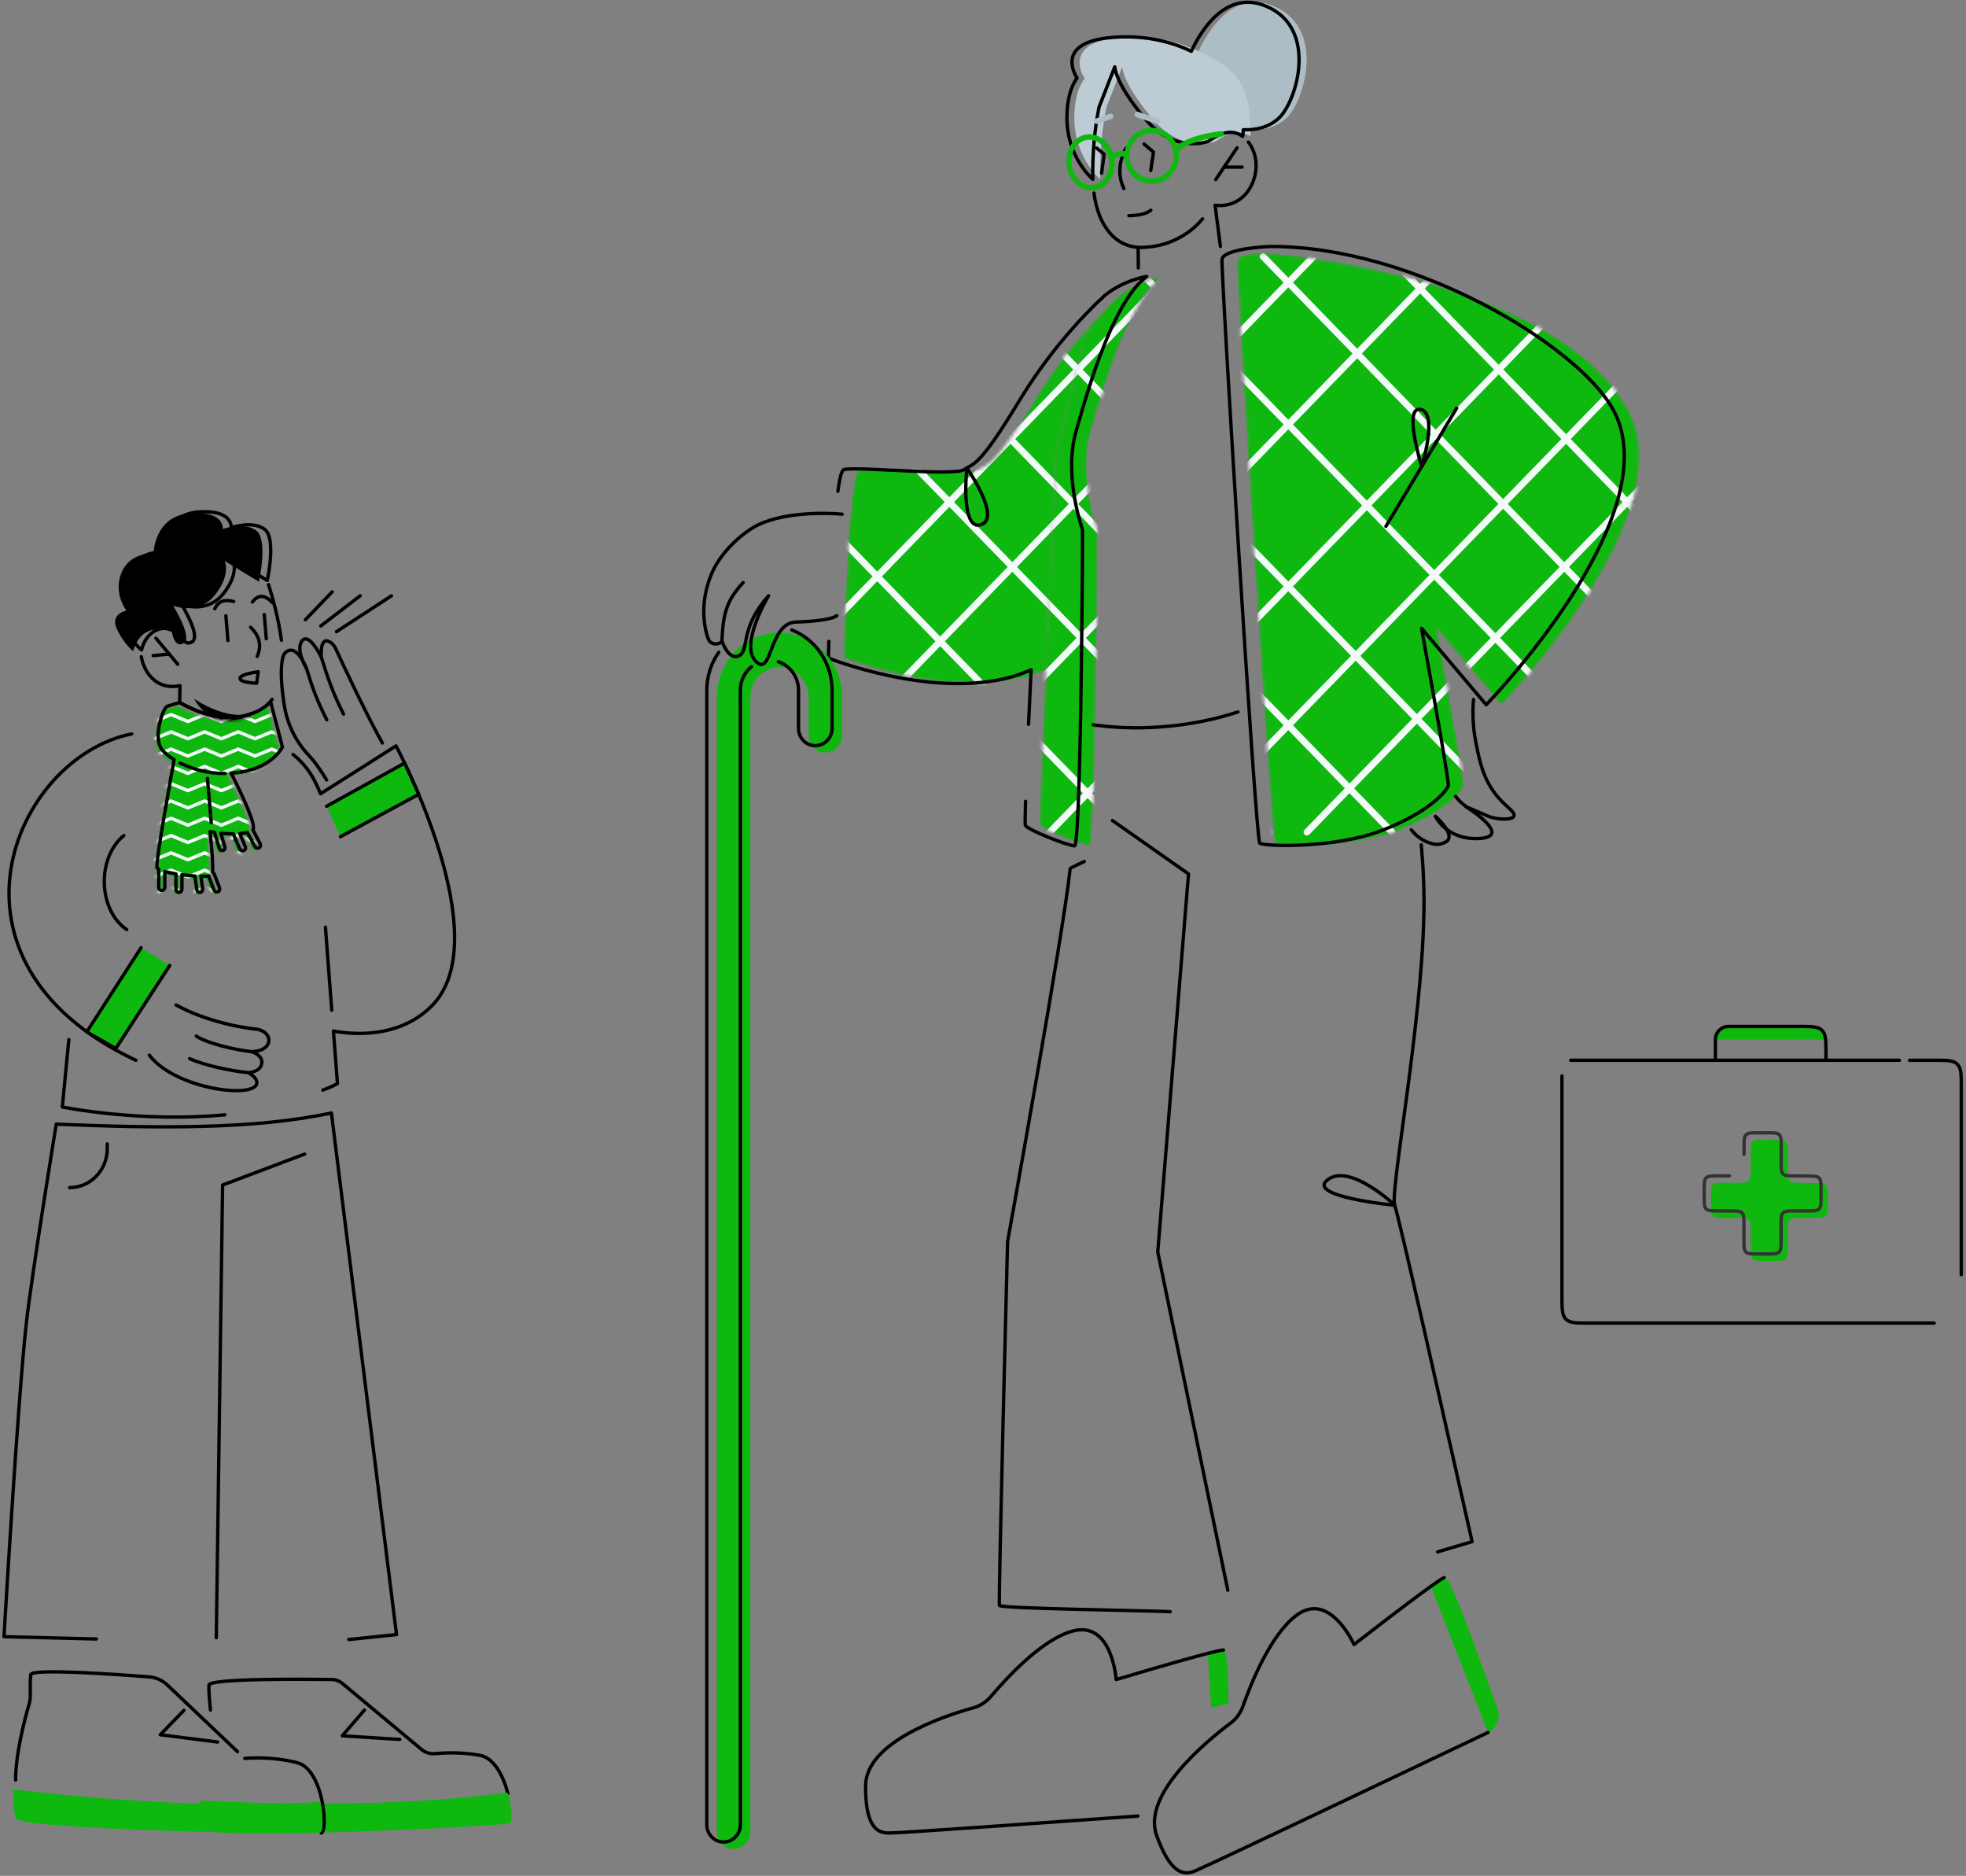 <svg width="586" height="559" viewBox="0 0 586 559" fill="none" xmlns="http://www.w3.org/2000/svg">
<rect x="0" y="0" width="586" height="559" fill="#808080" stroke="none"/>
<path d="M511.171 309.789C511.171 307.513 513.016 305.668 515.292 305.668H540.049C542.326 305.668 544.171 307.513 544.171 309.789H511.171Z" fill="#0EB80E"/>
<path d="M465.569 320.608C465.568 342.499 465.569 364.389 465.569 386.28C465.569 390.051 465.569 391.937 466.741 393.109C467.912 394.28 469.798 394.28 473.569 394.28H576.5M511.308 315.954H544.262M511.308 315.954V309.789V309.789C511.308 307.627 513.061 305.874 515.223 305.874H536.262C540.034 305.874 541.919 305.874 543.091 307.046C544.262 308.217 544.262 310.103 544.262 313.874V315.954M511.308 315.954H468.171M544.262 315.954H566.171M584.59 379.855C584.59 361.221 584.59 342.588 584.59 323.954C584.59 320.183 584.59 318.298 583.419 317.126C582.247 315.954 580.362 315.954 576.59 315.954H569.171" stroke="black" stroke-linecap="round" stroke-linejoin="round"/>
<path d="M544.785 356.505C544.785 354.628 544.785 353.689 544.203 353.104C543.621 352.519 542.682 352.514 540.805 352.505L536.881 352.484C534.996 352.475 534.054 352.47 533.471 351.882C532.888 351.293 532.893 350.351 532.901 348.466L532.923 343.655C532.932 341.762 532.937 340.815 532.35 340.226C531.764 339.637 530.817 339.637 528.924 339.637H525.85C523.973 339.637 523.034 339.637 522.449 340.219C521.864 340.802 521.859 341.741 521.851 343.618L521.828 348.482C521.819 350.36 521.815 351.299 521.23 351.881C520.645 352.464 519.706 352.464 517.828 352.464H513.967C512.081 352.464 511.138 352.464 510.553 353.05C509.967 353.636 509.967 354.578 509.967 356.464V358.909C509.967 360.795 509.967 361.737 510.553 362.323C511.138 362.909 512.081 362.909 513.967 362.909H517.81C519.695 362.909 520.638 362.909 521.224 363.495C521.81 364.081 521.81 365.023 521.81 366.909V371.736C521.81 373.622 521.81 374.565 522.395 375.15C522.981 375.736 523.924 375.736 525.81 375.736H528.883C530.768 375.736 531.711 375.736 532.297 375.15C532.883 374.565 532.883 373.622 532.883 371.736V366.909C532.883 365.023 532.883 364.081 533.469 363.495C534.054 362.909 534.997 362.909 536.883 362.909H540.785C542.671 362.909 543.613 362.909 544.199 362.323C544.785 361.737 544.785 360.795 544.785 358.909V356.505Z" fill="#0EB80E"/>
<path d="M519.839 343.99L519.851 341.558C519.859 339.68 519.864 338.741 520.449 338.159C521.034 337.576 521.973 337.576 523.85 337.576H526.924C528.817 337.576 529.764 337.576 530.35 338.165C530.937 338.754 530.932 339.701 530.923 341.595L530.901 346.405C530.893 348.29 530.888 349.233 531.471 349.821C532.054 350.409 532.996 350.414 534.881 350.424L538.805 350.444C540.682 350.454 541.621 350.458 542.203 351.044C542.785 351.629 542.785 352.567 542.785 354.444V356.848C542.785 358.734 542.785 359.677 542.199 360.263C541.613 360.848 540.671 360.848 538.785 360.848H534.883C532.997 360.848 532.054 360.848 531.469 361.434C530.883 362.02 530.883 362.963 530.883 364.848V369.676C530.883 371.561 530.883 372.504 530.297 373.09C529.711 373.676 528.768 373.676 526.883 373.676H523.81C521.924 373.676 520.981 373.676 520.395 373.09C519.81 372.504 519.81 371.561 519.81 369.676V364.848C519.81 362.963 519.81 362.02 519.224 361.434C518.638 360.848 517.695 360.848 515.81 360.848H511.967C510.081 360.848 509.138 360.848 508.553 360.263C507.967 359.677 507.967 358.734 507.967 356.848V354.403C507.967 352.518 507.967 351.575 508.553 350.989C509.138 350.403 510.081 350.403 511.967 350.403H515.5" stroke="#333333" stroke-linecap="round" stroke-linejoin="round"/>
<path d="M62.739 509.584C62.739 509.584 62.137 504.467 62.288 502.141C62.419 500.116 91.419 500.383 98.91 500.486C100.049 500.502 101.137 500.911 102.011 501.64L125.684 521.372C126.802 522.304 128.269 522.702 129.719 522.57C132.537 522.313 137.629 522.096 143.02 523.073C147.309 523.848 150.017 529.275 151.372 534.392" stroke="black" stroke-miterlimit="10" stroke-linecap="round" stroke-linejoin="round"/>
<path d="M151.899 543.307C149.867 544.237 63.341 548.424 61.235 545.168C60.633 544.16 60.106 540.826 59.73 536.562C76.207 537.415 116.762 538.888 151.297 534.159C152.651 538.656 152.802 542.92 151.899 543.307Z" fill="#0EB80E"/>
<path d="M103.971 488.576L118.191 487.103L98.779 331.664C75.606 336.626 46.638 336.238 16.768 334.998C16.768 334.998 9.47 379.652 7.814 394.615C5.256 417.795 1.193 487.723 1.193 487.723L28.731 488.421" stroke="black" stroke-miterlimit="10" stroke-linecap="round" stroke-linejoin="round"/>
<path d="M87.343 224.833C88.923 226.073 90.353 227.546 91.632 229.252C93.136 231.267 94.415 233.748 95.544 236.539L118.041 222.274C118.041 222.274 148.964 279.876 128.499 299.955C118.793 309.491 105.175 308.328 99.381 307.242L100.585 322.902C100.585 322.902 99.231 323.755 96.221 324.841" stroke="black" stroke-miterlimit="10" stroke-linecap="round" stroke-linejoin="round"/>
<path d="M40.5 315.969C-22 286.603 4.118 225.672 39.264 218.708" stroke="black" stroke-miterlimit="10" stroke-linecap="round" stroke-linejoin="round"/>
<path d="M67.028 332.208C41.748 334.612 18.574 329.882 18.574 329.882C19.243 323.162 20.518 309.787 20.518 309.787" stroke="black" stroke-miterlimit="10" stroke-linecap="round" stroke-linejoin="round"/>
<path d="M52.5 299.483C58 302.575 67 305.666 76.5 306.696C78.562 306.92 80.708 308.631 80 310.818C79.166 313.393 75 313.393 75 313.393M75 313.393C75 313.393 78.5 314.424 78 317C77.5 319.576 74 319.643 74 319.643M75 313.393C70 312.878 61.5 310.818 58.5 308.757M74 319.643C74 319.643 76.135 320.774 76.5 322.152C78 327.819 52.5 324.976 44.5 314.424M74 319.643C68.873 319.155 61 317.515 56.5 315.454" stroke="black" stroke-miterlimit="10" stroke-linecap="round" stroke-linejoin="round"/>
<path d="M36.907 248.995C28.775 255.647 29.255 271.242 37.77 277.005" stroke="black" stroke-miterlimit="10" stroke-linecap="round" stroke-linejoin="round"/>
<path d="M80.044 174.21C81.248 178.086 83.054 184.443 83.881 190.8" stroke="black" stroke-miterlimit="10" stroke-linecap="round" stroke-linejoin="round"/>
<path d="M81.098 208.4C79.292 210.958 77.035 212.276 74.552 212.741V212.819C74.402 212.896 74.251 212.896 74.026 212.974C69.887 214.292 63.191 214.757 53.56 209.408L53.636 204.291C53.636 204.291 47.616 206.152 43.854 200.26C42.876 198.709 42.349 197.159 42.124 195.686" stroke="black" stroke-miterlimit="10" stroke-linecap="round" stroke-linejoin="round"/>
<path d="M57.849 208.243C61.912 215.608 71.317 217.779 75.229 218.244L74.552 212.662C74.477 212.662 68.307 214.988 57.849 208.243Z" fill="black"/>
<path d="M53.71 187.932C53.71 187.932 54.463 192.971 57.247 191.265C60.031 189.56 54.087 180.102 54.087 180.102C54.087 180.102 61.46 183.125 66.501 177.001C71.467 170.876 69.436 166.767 69.436 166.767L79.668 172.969C79.668 172.969 82.452 160.255 78.841 157.697C75.229 155.061 68.909 157.232 68.909 157.232C68.909 157.232 69.511 151.727 58.977 152.58C48.444 153.433 48.218 164.596 48.218 164.596C48.218 164.596 41.371 163.976 38.738 170.178C36.104 176.458 40.167 181.575 40.167 181.575C40.167 181.575 35.201 182.505 37.308 187.001C39.34 191.498 42.199 193.668 42.199 193.668C42.199 193.668 43.929 184.52 53.71 187.932Z" stroke="black" stroke-miterlimit="10" stroke-linecap="round" stroke-linejoin="round"/>
<path d="M51.227 188.318C51.227 188.318 51.98 193.357 54.764 191.652C57.548 189.946 51.604 180.488 51.604 180.488C51.604 180.488 58.977 183.512 64.018 177.387C68.984 171.263 66.953 167.154 66.953 167.154L77.185 173.356C77.185 173.356 79.969 160.642 76.358 158.083C72.746 155.448 66.426 157.618 66.426 157.618C66.426 157.618 67.028 152.114 56.494 152.967C45.961 153.819 45.735 164.983 45.735 164.983C45.735 164.983 38.888 164.363 36.255 170.565C33.621 176.845 37.684 181.961 37.684 181.961C37.684 181.961 32.718 182.892 34.825 187.388C36.857 191.884 39.716 194.055 39.716 194.055C39.716 194.055 41.446 184.83 51.227 188.318Z" fill="black"/>
<path d="M4.654 530.438C4.654 522.382 7.491 511.897 8.629 508.015C8.929 506.994 9.067 505.941 9.041 504.877C8.999 503.176 8.975 500.533 9.169 499.041C9.417 497.124 35.364 498.998 44.487 499.717C46.524 499.877 48.423 500.738 49.905 502.145L70.79 521.988" stroke="black" stroke-miterlimit="10" stroke-linecap="round" stroke-linejoin="round"/>
<path d="M72.972 524.004C72.972 524.004 80.496 523.229 88.471 525.244C92.685 526.252 95.092 531.912 96.071 537.106C96.973 541.757 96.748 545.944 95.77 546.254" stroke="black" stroke-miterlimit="10" stroke-linecap="round" stroke-linejoin="round"/>
<path d="M95.394 546.1C93.287 546.875 6.686 545.324 4.805 541.913C4.203 540.905 3.977 537.494 3.827 533.23C20.229 535.169 60.633 539.355 95.394 536.952C96.447 541.448 96.372 545.712 95.394 546.1Z" fill="#0EB80E"/>
<path d="M97.35 232.431C96.146 230.415 94.19 227.392 92.158 225.221C88.397 221.267 85.838 216.306 84.86 210.879C84.635 209.716 84.484 208.553 84.334 207.39C83.506 200.956 83.732 195.606 85.086 194.443C85.688 193.901 86.29 193.746 86.816 193.746C89.45 193.978 91.406 199.328 91.406 199.328M91.406 199.328C91.406 199.328 87.945 193.591 90.052 190.955C92.159 188.319 95.77 195.839 95.77 195.839M91.406 199.328C93.261 205.417 94.508 208.773 97.407 214.499M95.77 195.839C95.77 195.839 95.168 189.404 98.403 191.342C99.156 191.808 99.682 192.505 100.059 193.281C101.864 197.312 109.539 213.592 113.978 221.422M95.77 195.839C97.895 202.665 99.232 206.436 102.384 212.79" stroke="black" stroke-miterlimit="10" stroke-linecap="round" stroke-linejoin="round"/>
<mask id="mask0_283_688" style="mask-type:alpha" maskUnits="userSpaceOnUse" x="46" y="209" width="38" height="58">
<path d="M52.657 210.182C52.657 210.182 49.948 210.957 48.895 211.345C47.766 211.732 44.38 220.88 47.616 224.524C50.851 228.168 58.601 231.346 65.824 231.346C79.668 231.346 83.355 223.439 83.355 223.439L79.819 209.949C79.743 209.949 70.865 220.415 52.657 210.182Z" fill="#0EB80E"/>
<path d="M51.529 224.446C51.529 224.446 45.359 257.317 46.187 259.332C46.939 261.348 60.558 262.511 62.288 261.736C64.094 260.96 58.827 226.229 58.827 226.229L51.529 224.446Z" fill="#0EB80E"/>
<path d="M55.743 226.229C55.743 226.229 56.42 247.006 59.129 248.168C61.837 249.331 72.822 250.184 74.478 248.168C76.133 246.153 65.298 225.996 65.298 225.996L55.743 226.229Z" fill="#0EB80E"/>
<path d="M47.616 266.233C47.165 266.233 46.713 265.845 46.713 265.303V257.318C46.713 256.852 47.09 256.387 47.616 256.387C48.068 256.387 48.519 256.775 48.519 257.318V265.303C48.519 265.845 48.143 266.233 47.616 266.233Z" fill="#0EB80E"/>
<path d="M52.658 266.775C52.206 266.775 51.755 266.388 51.755 265.845V258.868C51.755 258.403 52.131 257.938 52.658 257.938C53.109 257.938 53.561 258.325 53.561 258.868V265.845C53.561 266.388 53.109 266.775 52.658 266.775Z" fill="#0EB80E"/>
<path d="M58.828 266.775C58.376 266.775 58 266.465 58 266L57.022 259.023C56.947 258.557 57.248 258.092 57.774 258.015C58.226 257.937 58.677 258.247 58.752 258.79L59.73 265.767C59.806 266.232 59.505 266.698 58.978 266.775C58.903 266.775 58.903 266.775 58.828 266.775Z" fill="#0EB80E"/>
<path d="M63.868 266.774C63.492 266.774 63.191 266.542 63.041 266.232L61.461 262.123C61.31 261.658 61.536 261.115 61.987 260.96C62.439 260.805 62.966 261.038 63.116 261.503L64.696 265.612C64.847 266.077 64.621 266.619 64.169 266.774C64.094 266.774 64.019 266.774 63.868 266.774Z" fill="#0EB80E"/>
<path d="M65.448 254.449C65.072 254.449 64.696 254.216 64.621 253.828L62.815 247.781C62.664 247.316 62.965 246.774 63.417 246.696C63.868 246.541 64.395 246.851 64.545 247.316L66.351 253.363C66.501 253.828 66.201 254.371 65.749 254.449C65.599 254.371 65.523 254.449 65.448 254.449Z" fill="#0EB80E"/>
<path d="M71.468 254.449C71.167 254.449 70.79 254.216 70.64 253.906L68.082 247.859C67.856 247.394 68.082 246.851 68.533 246.696C68.985 246.463 69.511 246.696 69.662 247.161L72.22 253.208C72.446 253.673 72.22 254.216 71.769 254.371C71.693 254.371 71.618 254.449 71.468 254.449Z" fill="#0EB80E"/>
<path d="M75.907 253.595C75.606 253.595 75.305 253.44 75.155 253.13L72.371 247.936C72.145 247.471 72.296 246.928 72.747 246.696C73.198 246.463 73.725 246.618 73.951 247.083L76.735 252.278C76.96 252.743 76.81 253.285 76.358 253.518C76.208 253.595 76.058 253.595 75.907 253.595Z" fill="#0EB80E"/>
</mask>
<g mask="url(#mask0_283_688)">
<path d="M52.657 210.182C52.657 210.182 49.948 210.957 48.895 211.345C47.766 211.732 44.38 220.88 47.616 224.524C50.851 228.168 58.601 231.346 65.824 231.346C79.668 231.346 83.355 223.439 83.355 223.439L79.819 209.949C79.743 209.949 70.865 220.415 52.657 210.182Z" fill="#0EB80E"/>
<path d="M51.529 224.446C51.529 224.446 45.359 257.317 46.187 259.332C46.939 261.348 60.558 262.511 62.288 261.736C64.094 260.96 58.827 226.229 58.827 226.229L51.529 224.446Z" fill="#0EB80E"/>
<path d="M55.743 226.229C55.743 226.229 56.42 247.006 59.129 248.168C61.837 249.331 72.822 250.184 74.478 248.168C76.133 246.153 65.298 225.996 65.298 225.996L55.743 226.229Z" fill="#0EB80E"/>
<path d="M47.616 266.233C47.165 266.233 46.713 265.845 46.713 265.303V257.318C46.713 256.852 47.09 256.387 47.616 256.387C48.068 256.387 48.519 256.775 48.519 257.318V265.303C48.519 265.845 48.143 266.233 47.616 266.233Z" fill="#0EB80E"/>
<path d="M52.658 266.775C52.206 266.775 51.755 266.388 51.755 265.845V258.868C51.755 258.403 52.131 257.938 52.658 257.938C53.109 257.938 53.561 258.325 53.561 258.868V265.845C53.561 266.388 53.109 266.775 52.658 266.775Z" fill="#0EB80E"/>
<path d="M58.828 266.775C58.376 266.775 58 266.465 58 266L57.022 259.023C56.947 258.557 57.248 258.092 57.774 258.015C58.226 257.937 58.677 258.247 58.752 258.79L59.73 265.767C59.806 266.232 59.505 266.698 58.978 266.775C58.903 266.775 58.903 266.775 58.828 266.775Z" fill="#0EB80E"/>
<path d="M63.868 266.774C63.492 266.774 63.191 266.542 63.041 266.232L61.461 262.123C61.31 261.658 61.536 261.115 61.987 260.96C62.439 260.805 62.966 261.038 63.116 261.503L64.696 265.612C64.847 266.077 64.621 266.619 64.169 266.774C64.094 266.774 64.019 266.774 63.868 266.774Z" fill="#0EB80E"/>
<path d="M65.448 254.449C65.072 254.449 64.696 254.216 64.621 253.828L62.815 247.781C62.664 247.316 62.965 246.774 63.417 246.696C63.868 246.541 64.395 246.851 64.545 247.316L66.351 253.363C66.501 253.828 66.201 254.371 65.749 254.449C65.599 254.371 65.523 254.449 65.448 254.449Z" fill="#0EB80E"/>
<path d="M71.468 254.449C71.167 254.449 70.79 254.216 70.64 253.906L68.082 247.859C67.856 247.394 68.082 246.851 68.533 246.696C68.985 246.463 69.511 246.696 69.662 247.161L72.22 253.208C72.446 253.673 72.22 254.216 71.769 254.371C71.693 254.371 71.618 254.449 71.468 254.449Z" fill="#0EB80E"/>
<path d="M75.907 253.595C75.606 253.595 75.305 253.44 75.155 253.13L72.371 247.936C72.145 247.471 72.296 246.928 72.747 246.696C73.198 246.463 73.725 246.618 73.951 247.083L76.735 252.278C76.96 252.743 76.81 253.285 76.358 253.518C76.208 253.595 76.058 253.595 75.907 253.595Z" fill="#0EB80E"/>
<path d="M46 214.992L51 212.932L56 214.992L61 212.932L66 214.992L71 212.932L76 214.992L81 212.932L86 214.992" stroke="#F4FAFA" stroke-linecap="round" stroke-linejoin="round"/>
<path d="M46 220.144L51 218.083L56 220.144L61 218.083L66 220.144L71 218.083L76 220.144L81 218.083L86 220.144" stroke="#F4FAFA" stroke-linecap="round" stroke-linejoin="round"/>
<path d="M46 225.296L51 223.235L56 225.296L61 223.235L66 225.296L71 223.235L76 225.296L81 223.235L86 225.296" stroke="#F4FAFA" stroke-linecap="round" stroke-linejoin="round"/>
<path d="M46 230.448L51 228.388L56 230.448L61 228.388L66 230.448L71 228.388L76 230.448L81 228.388L86 230.448" stroke="#F4FAFA" stroke-linecap="round" stroke-linejoin="round"/>
<path d="M46 235.6L51 233.539L56 235.6L61 233.539L66 235.6L71 233.539L76 235.6L81 233.539L86 235.6" stroke="#F4FAFA" stroke-linecap="round" stroke-linejoin="round"/>
<path d="M46 240.752L51 238.691L56 240.752L61 238.691L66 240.752L71 238.691L76 240.752L81 238.691L86 240.752" stroke="#F4FAFA" stroke-linecap="round" stroke-linejoin="round"/>
<path d="M46 245.904L51 243.843L56 245.904L61 243.843L66 245.904L71 243.843L76 245.904L81 243.843L86 245.904" stroke="#F4FAFA" stroke-linecap="round" stroke-linejoin="round"/>
<path d="M46 251.055L51 248.994L56 251.055L61 248.994L66 251.055L71 248.994L76 251.055L81 248.994L86 251.055" stroke="#F4FAFA" stroke-linecap="round" stroke-linejoin="round"/>
<path d="M46 256.207L51 254.146L56 256.207L61 254.146L66 256.207L71 254.146L76 256.207L81 254.146L86 256.207" stroke="#F4FAFA" stroke-linecap="round" stroke-linejoin="round"/>
<path d="M46 261.36L51 259.299L56 261.36L61 259.299L66 261.36L71 259.299L76 261.36L81 259.299L86 261.36" stroke="#F4FAFA" stroke-linecap="round" stroke-linejoin="round"/>
<path d="M46 266.511L51 264.45L56 266.511L61 264.45L66 266.511L71 264.45L76 266.511L81 264.45L86 266.511" stroke="#F4FAFA" stroke-linecap="round" stroke-linejoin="round"/>
</g>
<path d="M51.905 226.384C50.55 225.531 49.346 224.601 48.519 223.67C45.284 220.027 48.669 210.879 49.798 210.491C50.927 210.104 53.56 209.328 53.56 209.328C71.768 219.562 80.646 209.096 80.646 209.096L84.183 222.585C84.183 222.585 80.947 229.64 68.909 230.415C71.994 236.54 76.508 245.998 75.379 247.316L77.561 251.425C77.787 251.89 77.637 252.432 77.185 252.665C77.035 252.743 76.884 252.743 76.734 252.743C76.433 252.743 76.132 252.587 75.981 252.277L73.724 248.091C73.047 248.246 72.295 248.324 71.467 248.401L73.122 252.277C73.348 252.743 73.122 253.285 72.671 253.44C72.52 253.518 72.445 253.518 72.295 253.518C71.994 253.518 71.618 253.285 71.467 252.975L69.511 248.479C68.307 248.479 67.028 248.401 65.824 248.324L67.028 252.355C67.178 252.82 66.877 253.363 66.426 253.44C66.351 253.44 66.275 253.44 66.2 253.44C65.824 253.44 65.448 253.208 65.373 252.82L63.943 248.013C63.492 247.936 63.04 247.858 62.589 247.858C63.191 253.285 63.567 258.092 63.341 259.952C63.567 260.03 63.793 260.185 63.868 260.495L65.448 264.604C65.598 265.069 65.373 265.612 64.921 265.767C64.846 265.844 64.695 265.844 64.62 265.844C64.244 265.844 63.943 265.612 63.793 265.302L62.212 261.193C62.212 261.115 62.212 261.115 62.212 261.038C61.611 261.115 60.858 261.115 59.88 261.115L60.407 264.914C60.482 265.379 60.181 265.844 59.654 265.922C59.579 265.922 59.579 265.922 59.504 265.922C59.053 265.922 58.676 265.612 58.676 265.147L58.074 261.038C56.87 260.96 55.516 260.805 54.237 260.65V264.992C54.237 265.457 53.861 265.922 53.334 265.922C52.883 265.922 52.431 265.534 52.431 264.992V260.418C51.227 260.185 50.099 259.952 49.121 259.72V264.449C49.121 264.914 48.745 265.379 48.218 265.379C47.767 265.379 47.315 264.992 47.315 264.449V259.022C47.014 258.867 46.864 258.634 46.788 258.479C46.412 256.851 50.475 234.291 51.905 226.384Z" stroke="black" stroke-miterlimit="10" stroke-linecap="round" stroke-linejoin="round"/>
<path d="M61.836 231.967L62.965 245.146" stroke="black" stroke-miterlimit="10" stroke-linecap="round" stroke-linejoin="round"/>
<path d="M67.103 230.493C61.836 230.493 58.375 229.485 53.635 227.392" stroke="black" stroke-miterlimit="10" stroke-linecap="round" stroke-linejoin="round"/>
<path d="M54.838 509.662L47.766 516.95L64.845 519.12" stroke="black" stroke-miterlimit="10" stroke-linecap="round" stroke-linejoin="round"/>
<path d="M108.635 509.586L102.014 517.261L119.168 518.346" stroke="black" stroke-miterlimit="10" stroke-linecap="round" stroke-linejoin="round"/>
<path d="M90.804 343.912L66.351 353.138L64.47 488.032" stroke="black" stroke-miterlimit="10" stroke-linecap="round" stroke-linejoin="round"/>
<path d="M31.966 340.89V342.363C31.966 348.72 26.925 353.914 20.756 353.914" stroke="black" stroke-miterlimit="10" stroke-linecap="round" stroke-linejoin="round"/>
<path d="M76.959 200.181C76.959 200.181 71.617 200.878 71.541 202.119C71.391 203.437 76.507 203.592 76.507 203.592L76.959 200.181Z" stroke="black" stroke-miterlimit="10" stroke-linejoin="round"/>
<path d="M67.328 183.512L67.93 190.877" stroke="black" stroke-miterlimit="10" stroke-linecap="round" stroke-linejoin="round"/>
<path d="M78.765 183.125L79.367 190.335" stroke="black" stroke-miterlimit="10" stroke-linecap="round" stroke-linejoin="round"/>
<path d="M46.487 190.181L52.958 197.933" stroke="black" stroke-miterlimit="10" stroke-linecap="round" stroke-linejoin="round"/>
<path d="M45.661 195.375L50.476 194.91" stroke="black" stroke-miterlimit="10" stroke-linecap="round" stroke-linejoin="round"/>
<path d="M81.172 179.557C79.14 177.386 77.109 176.921 75.228 179.402" stroke="black" stroke-miterlimit="10" stroke-linecap="round" stroke-linejoin="round"/>
<path d="M69.662 179.249C67.103 178.551 65.072 179.016 64.019 181.42" stroke="black" stroke-miterlimit="10" stroke-linecap="round" stroke-linejoin="round"/>
<path d="M74.702 186.925C77.185 189.328 78.163 192.119 76.658 195.608" stroke="black" stroke-miterlimit="10" stroke-linecap="round" stroke-linejoin="round"/>
<path d="M99.005 176.38L91.029 184.675" stroke="black" stroke-miterlimit="10" stroke-linecap="round" stroke-linejoin="round"/>
<path d="M116.687 177.544L100.284 188.242" stroke="black" stroke-miterlimit="10" stroke-linecap="round" stroke-linejoin="round"/>
<path d="M95.618 186.537L107.356 177.544" stroke="black" stroke-miterlimit="10" stroke-linecap="round" stroke-linejoin="round"/>
<path d="M97 276.3L98.883 301.029" stroke="black" stroke-miterlimit="10" stroke-linecap="round" stroke-linejoin="round"/>
<path d="M34.521 312.456L50.591 287.704L42.061 282.4L25.859 307.508L34.521 312.456Z" fill="#0EB80E"/>
<path d="M50.591 287.704L34.521 312.456L25.859 307.508L42.061 282.4" stroke="black" stroke-miterlimit="10" stroke-linecap="round" stroke-linejoin="round"/>
<path d="M97.349 240.261L120.598 227.392L124.812 236.695L101.487 249.331" fill="#0EB80E"/>
<path d="M97.349 240.261L120.598 227.392L124.812 236.695L101.487 249.331" stroke="black" stroke-miterlimit="10" stroke-linecap="round" stroke-linejoin="round"/>
<mask id="mask1_283_688" style="mask-type:alpha" maskUnits="userSpaceOnUse" x="251" y="75" width="238" height="178">
<path d="M346.264 82.385C346.264 82.385 339.443 83.379 333.656 88.135C332.181 89.362 330.783 90.741 329.522 92.111C325.894 96.05 323.39 99.919 323.39 99.919L314.916 134.562C314.916 134.562 313.146 169.011 311.721 199.595C310.599 223.652 309.691 245.317 310.025 245.943C310.783 247.362 322.77 252.048 324.699 252.048C325.883 252.091 326.548 216.973 326.853 189.623C327.046 172.393 327.095 158.246 327.042 157.917C326.904 157.065 321.324 141.732 325.182 128.386C327.478 120.584 330.904 108.73 335.336 98.739C338.485 91.64 342.143 85.482 346.264 82.385Z" fill="#0EB80E"/>
<path d="M380.367 75.64C377.405 75.214 374.373 75.214 371.48 75.924C370.102 76.208 368.93 76.705 368.793 77.273C368.31 78.835 378.851 250.414 380.092 251.407C381.332 252.401 402.551 253.04 416.606 247.574C430.661 242.108 435.621 236.003 436.31 234.299C436.93 232.595 412.886 102.9 411.37 97.718C409.854 92.677 405.032 79.403 380.367 75.64Z" fill="#0EB80E"/>
<path d="M380.367 75.642C380.367 75.642 463.18 82.457 485.295 121.998C502.726 153.304 447.54 210.094 447.54 210.094L420.258 177.937L380.367 75.642Z" fill="#0EB80E"/>
<path d="M329.522 92.111C324.582 97.07 316.072 106.5 308.302 119.44C296.383 139.175 294.868 137.897 291.905 139.885C288.943 141.872 259.455 138.82 256.079 139.885C252.703 140.95 251.463 196.037 251.463 196.037C251.463 196.037 282.191 208.318 306.029 201.645C307.982 201.098 309.88 200.406 311.721 199.595C313.146 169.011 314.916 134.562 314.916 134.562L323.39 99.919C323.39 99.919 325.894 96.05 329.522 92.111Z" fill="#0EB80E"/>
</mask>
<g mask="url(#mask1_283_688)">
<path d="M346.264 82.385C346.264 82.385 339.443 83.379 333.656 88.135C332.181 89.362 330.783 90.741 329.522 92.111C325.894 96.05 323.39 99.919 323.39 99.919L314.916 134.562C314.916 134.562 313.146 169.011 311.721 199.595C310.599 223.652 309.691 245.317 310.025 245.943C310.783 247.362 322.77 252.048 324.699 252.048C325.883 252.091 326.548 216.973 326.853 189.623C327.046 172.393 327.095 158.246 327.042 157.917C326.904 157.065 321.324 141.732 325.182 128.386C327.478 120.584 330.904 108.73 335.336 98.739C338.485 91.64 342.143 85.482 346.264 82.385Z" fill="#0EB80E"/>
<path d="M380.367 75.64C377.405 75.214 374.373 75.214 371.48 75.924C370.102 76.208 368.93 76.705 368.793 77.273C368.31 78.835 378.851 250.414 380.092 251.407C381.332 252.401 402.551 253.04 416.606 247.574C430.661 242.108 435.621 236.003 436.31 234.299C436.93 232.595 412.886 102.9 411.37 97.718C409.854 92.677 405.032 79.403 380.367 75.64Z" fill="#0EB80E"/>
<path d="M380.367 75.642C380.367 75.642 463.18 82.457 485.295 121.998C502.726 153.304 447.54 210.094 447.54 210.094L420.258 177.937L380.367 75.642Z" fill="#0EB80E"/>
<path d="M329.522 92.111C324.582 97.07 316.072 106.5 308.302 119.44C296.383 139.175 294.868 137.897 291.905 139.885C288.943 141.872 259.455 138.82 256.079 139.885C252.703 140.95 251.463 196.037 251.463 196.037C251.463 196.037 282.191 208.318 306.029 201.645C307.982 201.098 309.88 200.406 311.721 199.595C313.146 169.011 314.916 134.562 314.916 134.562L323.39 99.919C323.39 99.919 325.894 96.05 329.522 92.111Z" fill="#0EB80E"/>
<path d="M257.456 123.323L378.439 247.98M248.445 76.462L414.907 247.98M288.626 76.462L455.088 247.98M335.429 76.462L501.891 247.98M376.493 76.462L542.955 247.98M414.024 76.462L580.486 247.98M214.448 123.323L335.43 247.98M510.543 123.323L389.56 247.98M519.553 76.462L353.092 247.98M479.373 76.462L312.911 247.98M432.57 76.462L266.108 247.98M391.506 76.462L225.044 247.98M353.975 76.462L187.513 247.98M553.551 123.323L432.569 247.98" stroke="#F4FAFA" stroke-width="2" stroke-linecap="round"/>
</g>
<path d="M439.202 208.46C438.927 212.009 438.927 216.269 439.891 221.096C440.925 226.42 442.027 232.383 446.505 237.565C449.054 240.547 451.741 242.037 451.259 243.173C450.708 244.593 445.816 244.167 443.611 243.244C436.86 240.334 436.86 240.334 436.86 240.334C436.86 240.334 451.052 249.136 441.2 249.846C431.279 250.556 427.834 243.244 427.834 243.244C427.834 243.244 432.864 247.646 431.761 250.059C431.417 250.84 430.452 251.124 429.97 251.337C428.248 251.976 426.732 251.408 425.561 250.982C423.149 250.059 421.565 248.426 420.669 247.291" stroke="black" stroke-miterlimit="10" stroke-linecap="round" stroke-linejoin="round"/>
<path d="M348.812 480.275C341.302 479.92 298.104 479.352 297.898 478.429C297.562 476.777 300.323 370.042 300.323 370.042C300.323 370.042 317.147 277.066 318.98 258.862C318.98 258.649 323.182 256.732 323.182 256.732" stroke="black" stroke-miterlimit="10" stroke-linecap="round" stroke-linejoin="round"/>
<path d="M423.633 251.763C424.253 258.578 424.598 265.747 424.391 272.988C423.702 305.714 414.263 355.477 415.71 359.168C416.261 360.588 419.913 376.134 424.115 394.591L438.79 459.404L428.525 462.456" stroke="black" stroke-miterlimit="10" stroke-linecap="round" stroke-linejoin="round"/>
<path d="M366.175 507.748C366.106 498.874 365.83 491.634 364.659 491.705C364.061 491.719 362.346 492.104 360 492.704L361 508.884L366.175 507.748Z" fill="#0EB80E"/>
<path fill-rule="evenodd" clip-rule="evenodd" d="M446.229 508.602C447.4 511.654 446.229 514.99 443.542 516.268L426.5 472.726C428.455 471.329 429.902 470.358 430.451 470.126C432.027 469.498 437.349 484.238 441.887 496.803C443.502 501.275 445.017 505.471 446.229 508.602Z" fill="#0EB80E"/>
<path d="M364.659 491.704C364.061 491.719 362.346 492.103 360 492.704C350.993 495.011 332.692 500.507 332.692 500.507C332.692 500.507 331.52 482.689 319.533 486.096C310.301 488.723 299.829 500.294 295.419 505.476C294.041 507.109 292.25 508.316 290.252 508.883C281.709 511.226 258.147 518.964 258.009 532.097C257.871 548.14 264.072 546.152 266.965 546.152C268.894 546.152 310.438 543.242 339.168 541.183" stroke="black" stroke-miterlimit="10" stroke-linecap="round" stroke-linejoin="round"/>
<path d="M443.542 516.267C425.215 524.999 360.316 555.808 357.973 556.731C355.286 557.867 350.119 561.984 344.745 546.934C340.336 534.653 359.696 518.823 366.861 513.428C368.514 512.221 369.754 510.446 370.512 508.388C372.786 501.857 378.642 487.233 386.358 481.412C396.348 473.816 403.582 490.073 403.582 490.073C403.582 490.073 418.889 478.165 426.5 472.725C428.455 471.328 429.902 470.357 430.451 470.125" stroke="black" stroke-miterlimit="10" stroke-linecap="round" stroke-linejoin="round"/>
<path d="M325.801 215.987C331.381 216.768 338.133 217.193 345.78 216.626C355.081 215.987 362.935 214.141 368.998 212.153" stroke="black" stroke-miterlimit="10" stroke-linecap="round" stroke-linejoin="round"/>
<path d="M305.683 238.774C305.546 243.104 305.546 245.731 305.615 245.944C306.372 247.364 318.36 252.049 320.289 252.049C321.46 252.049 322.149 216.91 322.425 189.508C322.632 172.329 322.701 158.202 322.632 157.918C322.494 157.066 316.913 141.733 320.772 128.387C322.976 120.578 326.421 108.723 330.83 98.785C333.999 91.686 337.651 85.51 341.785 82.387C341.785 82.387 334.964 83.381 329.177 88.137L329.108 88.208L329.039 88.279C329.039 88.279 328.97 88.35 328.901 88.421C328.832 88.492 328.832 88.492 328.763 88.563C328.695 88.634 328.626 88.705 328.557 88.776C327.592 89.627 326.628 90.479 325.732 91.473L325.663 91.544C320.84 96.3 311.953 106.026 303.754 119.514C291.835 139.248 290.32 137.971 287.357 139.958C284.326 141.946 254.907 138.893 251.532 139.958C250.843 140.171 250.223 142.656 249.74 146.418" stroke="black" stroke-miterlimit="10" stroke-linecap="round" stroke-linejoin="round"/>
<path d="M247.054 191.14C246.985 194.192 246.917 196.109 246.917 196.109C246.917 196.109 277.644 208.39 301.482 201.717C303.48 201.149 305.409 200.439 307.338 199.587C307.062 205.195 306.856 210.661 306.58 215.844" stroke="black" stroke-miterlimit="10" stroke-linecap="round" stroke-linejoin="round"/>
<path d="M339.304 79.83L339.235 73.725C334.894 73.37 330.692 71.028 327.936 64.71C327.04 62.58 326.42 60.167 326.076 57.54" stroke="black" stroke-miterlimit="10" stroke-linecap="round" stroke-linejoin="round"/>
<path d="M372.099 42.347C374.373 45.257 375.475 50.226 372.995 55.267C369.343 62.507 362.178 61.159 362.178 61.159L363.763 73.44" stroke="black" stroke-miterlimit="10" stroke-linecap="round" stroke-linejoin="round"/>
<path d="M320.221 34.752C320.083 46.891 327.937 53.422 327.937 53.422C327.799 45.968 328.419 38.798 329.797 31.912L334.482 19.915C334.482 19.915 334.551 24.53 342.75 34.468C343.025 34.752 343.232 35.107 343.508 35.391C352.395 45.968 362.316 42.135 362.316 42.135C364.245 40.786 366.174 39.792 367.965 39.508C369.412 39.295 370.79 39.508 372.168 40.36C372.306 40.431 372.444 40.502 372.581 40.644L372.65 40.502C372.65 40.502 372.719 39.792 372.788 38.656C376.302 38.798 380.16 38.088 383.26 35.32C388.703 30.493 395.317 8.486 379.678 1.884C367.483 -3.298 359.974 9.48 357.287 15.301C354.324 13.81 344.954 9.764 332.071 11.326C316.432 13.384 323.321 23.394 323.321 23.394C323.321 23.394 320.29 26.588 320.221 34.752Z" fill="#BDCCD4"/>
<path d="M383.26 35.32C380.16 38.088 376.302 38.798 372.788 38.656C372.365 25.543 369.155 20.514 357.287 15.301C359.974 9.48 367.483 -3.298 379.678 1.884C395.317 8.486 388.703 30.493 383.26 35.32Z" fill="#ACBDC6"/>
<path d="M318.016 34.752C317.878 46.891 325.733 53.422 325.733 53.422C325.595 45.968 326.215 38.798 327.593 31.912L332.278 19.915C332.278 19.915 332.347 24.529 340.545 34.468C340.821 34.752 341.027 35.107 341.303 35.391C350.19 45.968 360.111 42.135 360.111 42.135C362.04 40.786 363.97 39.792 365.761 39.508C367.208 39.295 368.586 39.508 369.963 40.36C370.101 40.431 370.239 40.502 370.377 40.644L370.446 40.502C370.446 40.502 370.515 39.792 370.584 38.656C374.097 38.798 377.955 38.088 381.056 35.32C386.498 30.493 393.112 8.486 377.473 1.884C365.279 -3.298 357.769 9.48 355.082 15.301C352.12 13.81 342.75 9.764 329.866 11.326C314.089 13.242 321.048 23.252 321.048 23.252C321.048 23.252 318.085 26.588 318.016 34.752Z" stroke="black" stroke-miterlimit="10" stroke-linecap="round" stroke-linejoin="round"/>
<path d="M343.025 62.649C341.549 63.837 339.144 64.193 336.48 64.282" stroke="black" stroke-miterlimit="10" stroke-linecap="round" stroke-linejoin="round"/>
<path d="M341 42.919L343.825 45.333L342.998 50.799" stroke="black" stroke-miterlimit="10" stroke-linecap="round" stroke-linejoin="round"/>
<path d="M326.903 44.126L329.108 45.972L328.35 51.58" stroke="black" stroke-miterlimit="10" stroke-linecap="round" stroke-linejoin="round"/>
<path d="M335.516 44.266C333.173 48.951 333.449 52.784 334.964 56.192" stroke="black" stroke-miterlimit="10" stroke-linecap="round" stroke-linejoin="round"/>
<path d="M326.904 36.953C326.973 36.953 327.042 36.953 327.179 36.882L331.313 35.462C331.726 35.32 331.933 34.823 331.795 34.397C331.658 33.971 331.175 33.758 330.762 33.9L326.628 35.32C326.215 35.462 326.008 35.959 326.146 36.385C326.284 36.74 326.559 36.953 326.904 36.953Z" fill="#ACBDC6"/>
<path d="M344.954 36.954C345.299 36.954 345.574 36.741 345.712 36.386C345.85 35.96 345.643 35.464 345.23 35.322L339.236 33.334C338.822 33.192 338.34 33.405 338.202 33.831C338.064 34.257 338.271 34.754 338.685 34.896L344.678 36.883C344.816 36.954 344.885 36.954 344.954 36.954Z" fill="#ACBDC6"/>
<path d="M325.319 56.76C325.663 56.76 326.077 56.76 326.421 56.689C330.348 55.979 332.897 51.72 332.14 47.106C331.382 42.563 327.524 39.439 323.665 40.078C319.738 40.788 317.189 45.047 317.947 49.661C318.636 53.779 321.805 56.76 325.319 56.76ZM324.699 41.64C327.455 41.64 329.935 44.053 330.486 47.39C331.106 51.081 329.108 54.489 326.077 55.056C323.045 55.624 320.083 53.069 319.463 49.377C318.843 45.686 320.841 42.279 323.872 41.711C324.148 41.64 324.423 41.64 324.699 41.64Z" fill="#0EB80E"/>
<path d="M343.231 54.841C343.714 54.841 344.196 54.77 344.609 54.699C346.745 54.344 348.605 53.066 349.914 51.291C351.154 49.446 351.637 47.245 351.292 45.044C350.948 42.844 349.708 40.927 347.985 39.578C346.194 38.3 344.058 37.803 341.922 38.158C337.513 38.939 334.482 43.341 335.308 47.884C335.653 50.084 336.893 52.001 338.615 53.35C339.924 54.273 341.509 54.841 343.231 54.841ZM343.231 39.649C344.54 39.649 345.849 40.075 347.021 40.856C348.467 41.921 349.432 43.483 349.708 45.257C349.983 47.032 349.639 48.807 348.605 50.297C347.572 51.788 346.056 52.782 344.334 53.066C342.611 53.35 340.889 52.995 339.442 51.93C337.995 50.865 337.031 49.304 336.755 47.529C336.48 45.754 336.824 43.98 337.857 42.489C338.891 40.998 340.407 40.004 342.129 39.72C342.473 39.649 342.887 39.649 343.231 39.649Z" fill="#0EB80E"/>
<path d="M331.726 47.459C331.933 47.459 332.14 47.388 332.278 47.246C333.035 46.465 335.102 46.607 335.722 46.749C336.136 46.82 336.549 46.536 336.618 46.039C336.687 45.613 336.411 45.187 335.929 45.116C335.585 45.045 332.553 44.619 331.106 46.11C330.762 46.394 330.762 46.962 331.106 47.246C331.313 47.388 331.52 47.459 331.726 47.459Z" fill="#0EB80E"/>
<path d="M350.466 45.968C350.741 45.968 351.017 45.826 351.155 45.542C352.739 42.561 361.076 41.07 364.107 40.715C364.52 40.644 364.865 40.289 364.796 39.792C364.727 39.366 364.314 39.011 363.9 39.082C362.66 39.224 351.981 40.502 349.708 44.761C349.501 45.187 349.639 45.684 350.052 45.897C350.19 45.897 350.328 45.968 350.466 45.968Z" fill="#0EB80E"/>
<path d="M364.245 77.202C364.992 74.122 377.299 73.452 378.962 73.452C421.493 73.452 470.1 102.803 480.747 121.925C498.178 153.231 442.992 210.021 442.992 210.021L423.702 187.234C428.318 212.577 431.969 233.518 431.693 234.157C431.073 235.861 426.044 241.966 411.989 247.432C397.935 252.898 376.784 252.259 375.475 251.265C374.303 250.342 363.762 78.764 364.245 77.202Z" stroke="black" stroke-miterlimit="10" stroke-linecap="round" stroke-linejoin="round"/>
<path d="M415.778 359.168C415.778 359.168 402.344 346.461 395.73 351.572C389.116 356.613 415.778 359.168 415.778 359.168Z" stroke="black" stroke-miterlimit="10" stroke-linecap="round" stroke-linejoin="round"/>
<path d="M331.588 244.521L354.255 260.423L345.091 373.081L365.967 473.885" stroke="black" stroke-miterlimit="10" stroke-linecap="round" stroke-linejoin="round"/>
<path fill-rule="evenodd" clip-rule="evenodd" d="M251.014 207.764C251.014 197.139 242.654 188.526 232.343 188.526C222.031 188.526 213.672 197.139 213.672 207.764V545.83C213.672 548.675 215.911 550.982 218.672 550.982C221.433 550.982 223.672 548.675 223.672 545.83V207.764C223.672 202.83 227.554 198.83 232.343 198.83C237.132 198.83 241.014 202.83 241.014 207.764V219.114C241.014 221.959 243.252 224.266 246.014 224.266C248.775 224.266 251.014 221.959 251.014 219.114V207.764Z" fill="#0EB80E"/>
<path d="M214.244 194.385C211.998 197.561 210.672 201.473 210.672 205.704V543.77C210.672 546.615 212.911 548.921 215.672 548.921C218.433 548.921 220.672 546.615 220.672 543.77V205.704C220.672 202.846 221.974 200.302 224 198.667M236 187.725C243.024 190.488 248.014 197.495 248.014 205.704V217.053C248.014 219.898 245.775 222.205 243.014 222.205C240.252 222.205 238.014 219.898 238.014 217.053V205.704C238.014 201.725 235.489 198.353 232 197.197" stroke="black" stroke-miterlimit="10" stroke-linecap="round" stroke-linejoin="round"/>
<path d="M251.014 153.23C246.191 152.733 232.394 152.501 224.54 157.186C219.579 160.167 214.5 165.44 212.226 170.693C209.884 176.088 209.126 182.051 210.366 187.801C210.71 189.434 211.124 190.783 211.675 191.279C213.397 192.699 215.257 191.208 215.257 191.208C215.257 191.208 217.097 196.589 219.983 195.531C223.684 194.175 219.983 187.706 229.097 177.532C229.097 177.532 220.3 192.045 225.299 197.096C230.222 202.071 229.097 185.358 237.451 185.358C237.451 185.358 247.087 185.174 249.43 183.471" stroke="black" stroke-miterlimit="10" stroke-linecap="round" stroke-linejoin="round"/>
<path d="M215.189 191.068C215.518 182.181 216.902 178.662 221.502 173.619" stroke="black" stroke-miterlimit="10" stroke-linecap="round" stroke-linejoin="round"/>
<path d="M413.092 156.851L434.174 121.641" stroke="black" stroke-miterlimit="10" stroke-linecap="round" stroke-linejoin="round"/>
<path d="M423.426 121.996C418.121 121.002 423.771 139.033 423.771 139.033C423.771 139.033 428.731 123.061 423.426 121.996Z" stroke="black" stroke-miterlimit="10" stroke-linecap="round" stroke-linejoin="round"/>
<path d="M288.184 139.459C288.184 139.459 298.587 154.367 292.387 156.354C286.186 158.342 288.184 139.459 288.184 139.459Z" stroke="black" stroke-miterlimit="10" stroke-linecap="round" stroke-linejoin="round"/>
<path d="M436.93 240.263C435.69 239.411 434.656 238.417 433.829 237.281" stroke="black" stroke-miterlimit="10" stroke-linecap="round" stroke-linejoin="round"/>
<path d="M368.723 44.051L362.385 53.492" stroke="black" stroke-miterlimit="10" stroke-linecap="round" stroke-linejoin="round"/>
<path d="M370.238 49.802H364.864" stroke="black" stroke-miterlimit="10" stroke-linecap="round" stroke-linejoin="round"/>
<path d="M339.235 73.725C341.853 73.796 347.296 73.512 352.808 70.104C355.357 68.543 357.217 66.697 358.457 65.206" stroke="black" stroke-miterlimit="10" stroke-linecap="round" stroke-linejoin="round"/>
</svg>
